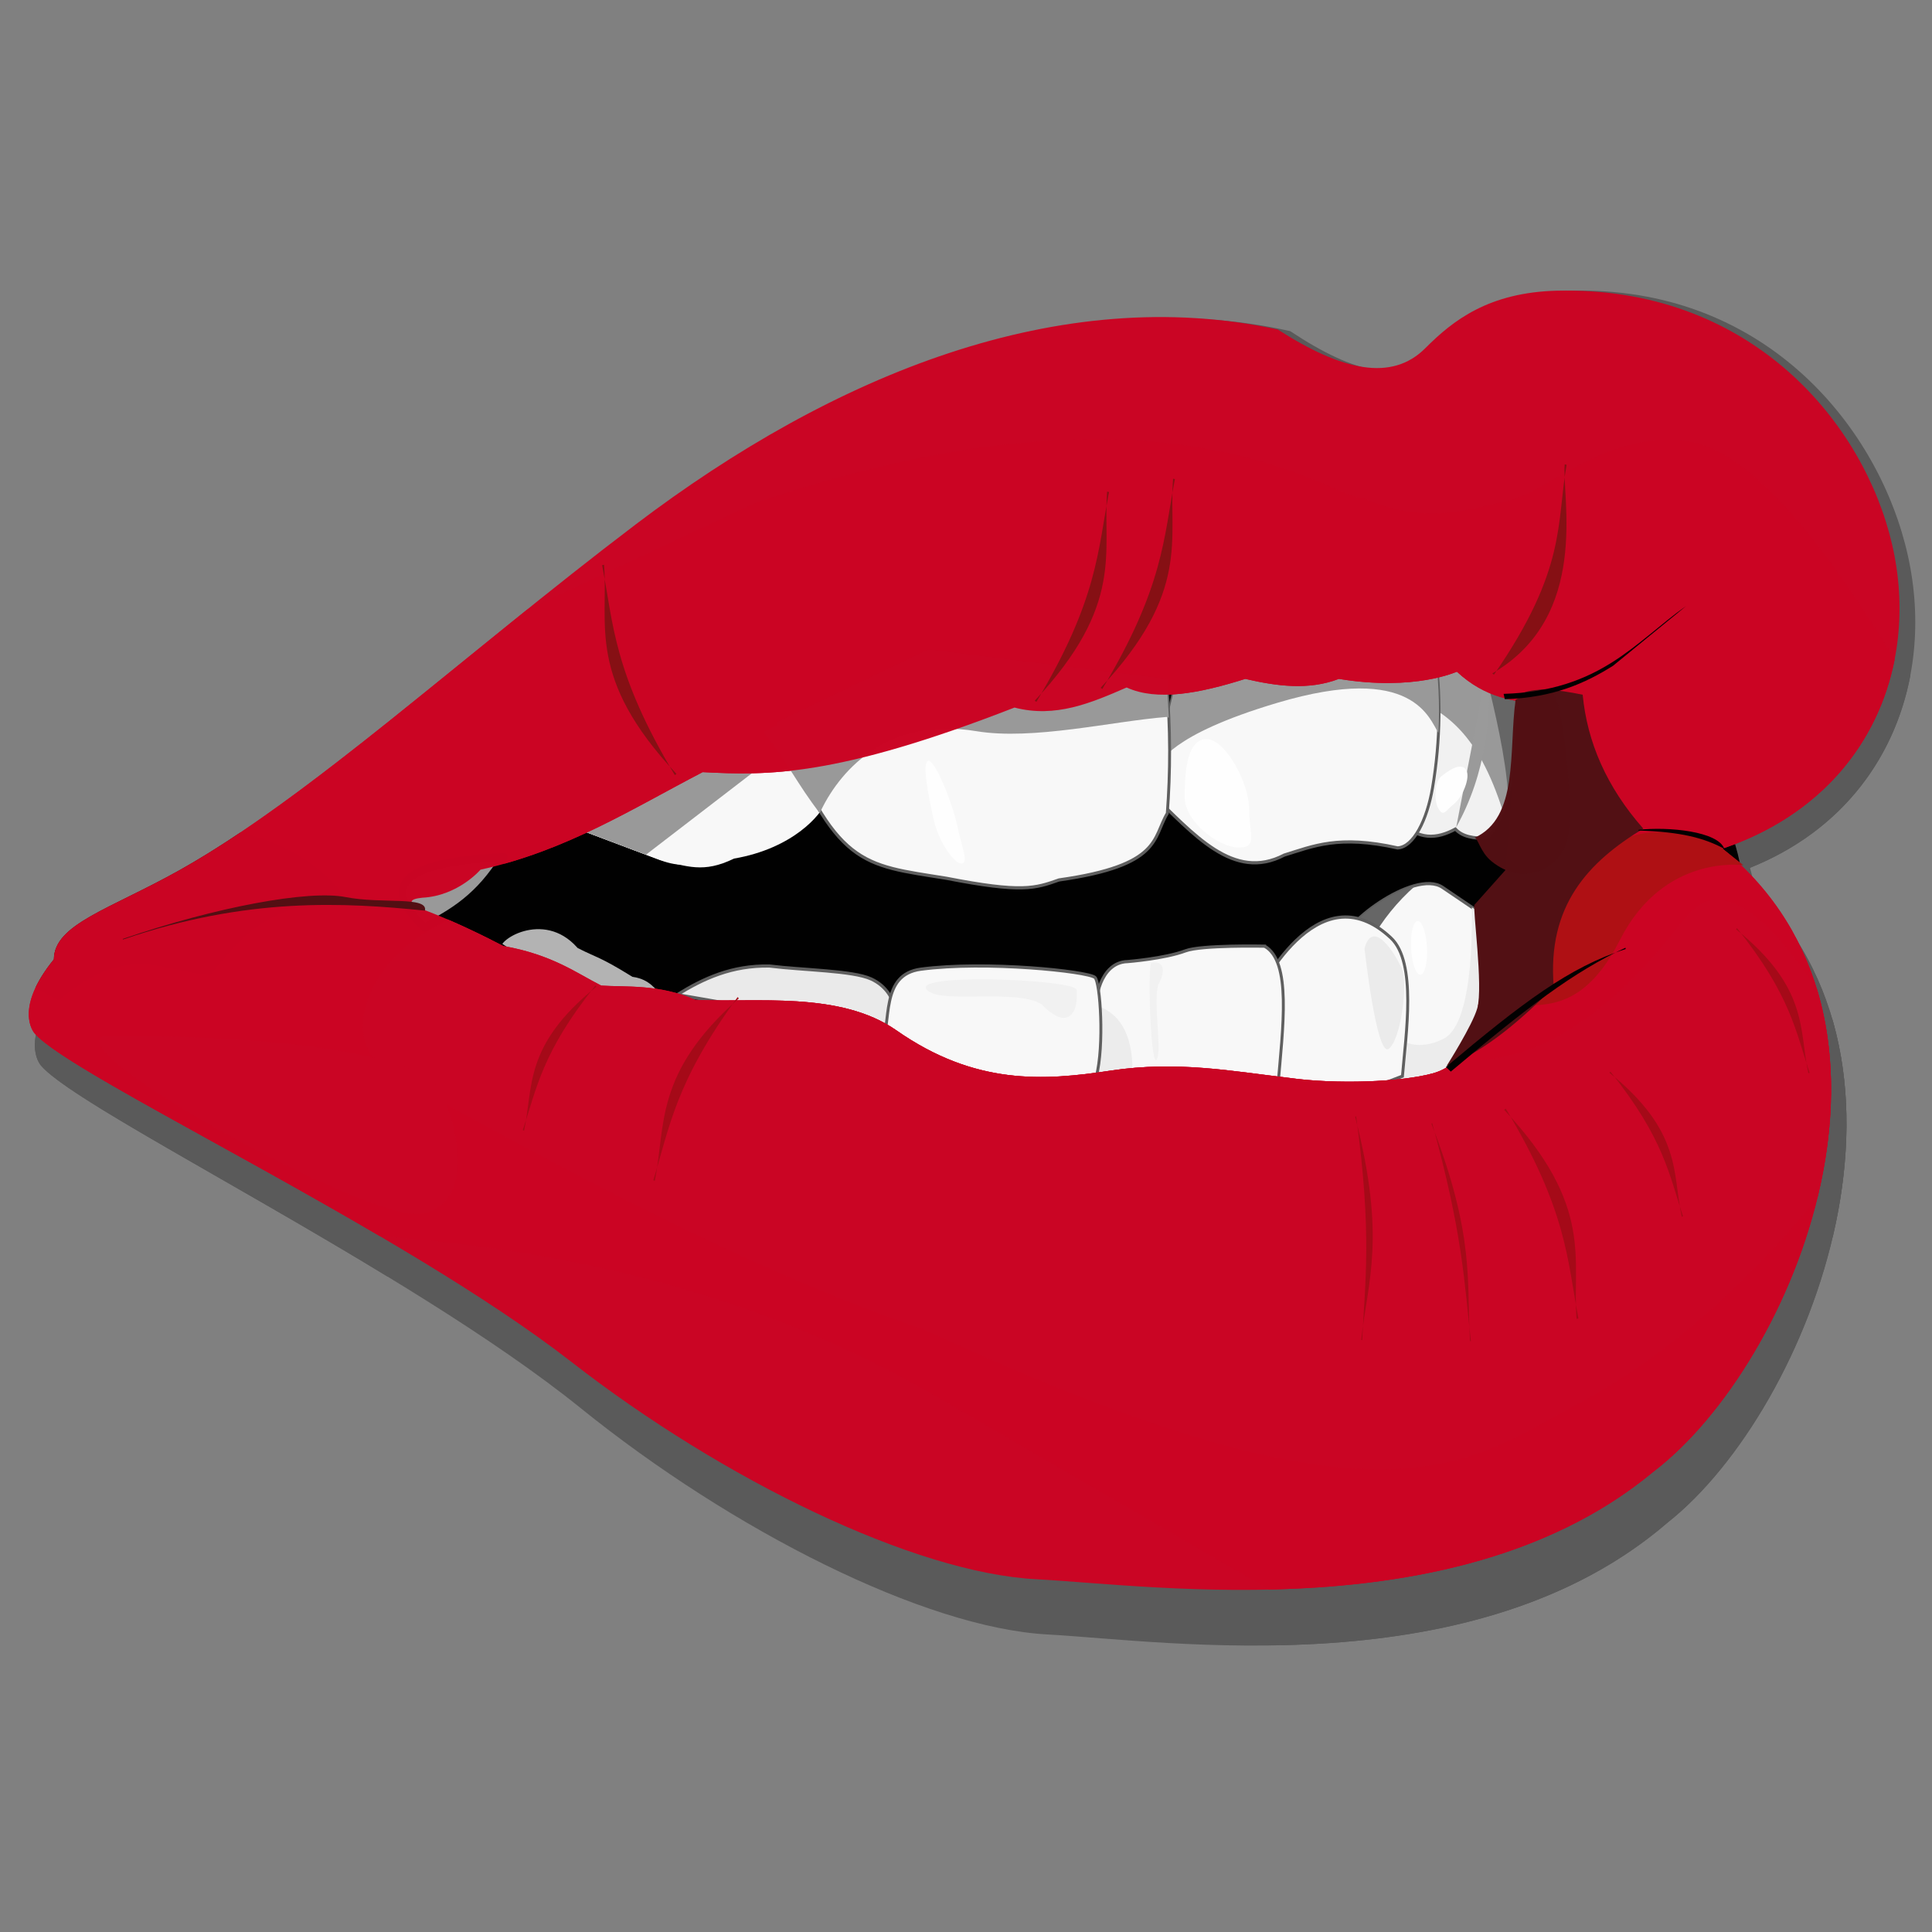 <?xml version="1.0" encoding="UTF-8" standalone="no"?>
<!-- Created with Inkscape (http://www.inkscape.org/) -->

<svg
   xmlns:dc="http://purl.org/dc/elements/1.1/"
   xmlns:cc="http://creativecommons.org/ns#"
   xmlns:rdf="http://www.w3.org/1999/02/22-rdf-syntax-ns#"
   xmlns:svg="http://www.w3.org/2000/svg"
   xmlns="http://www.w3.org/2000/svg"
   xmlns:xlink="http://www.w3.org/1999/xlink"
   xmlns:sodipodi="http://sodipodi.sourceforge.net/DTD/sodipodi-0.dtd"
   xmlns:inkscape="http://www.inkscape.org/namespaces/inkscape"
   version="1.0"
   width="48"
   height="48"
   id="svg2408"
   style="display:inline"
   inkscape:version="0.48.5 r10040"
   sodipodi:docname="kmouth.svg">
  <rect width="100%" height="100%" fill="#808080" stroke="none"/>
  <sodipodi:namedview
     pagecolor="#ffffff"
     bordercolor="#666666"
     borderopacity="1"
     objecttolerance="10"
     gridtolerance="10"
     guidetolerance="10"
     inkscape:pageopacity="0"
     inkscape:pageshadow="2"
     inkscape:window-width="1366"
     inkscape:window-height="744"
     id="namedview68"
     showgrid="false"
     inkscape:zoom="6.2385535"
     inkscape:cx="60.340513"
     inkscape:cy="27.882443"
     inkscape:window-x="0"
     inkscape:window-y="24"
     inkscape:window-maximized="1"
     inkscape:current-layer="svg2408" />
  <defs
     id="defs2410">
    <linearGradient
       x1="45.448"
       y1="92.54"
       x2="45.448"
       y2="7.017"
       id="ButtonShadow"
       gradientUnits="userSpaceOnUse"
       gradientTransform="scale(1.006,0.994)">
      <stop
         id="stop3750"
         style="stop-color:#000000;stop-opacity:1"
         offset="0" />
      <stop
         id="stop3752"
         style="stop-color:#000000;stop-opacity:0.588"
         offset="1" />
    </linearGradient>
    <filter
       color-interpolation-filters="sRGB"
       id="filter3174">
      <feGaussianBlur
         id="feGaussianBlur3176"
         stdDeviation="1.71" />
    </filter>
    <linearGradient
       x1="45.448"
       y1="92.54"
       x2="45.448"
       y2="7.017"
       id="ButtonShadow-0"
       gradientUnits="userSpaceOnUse"
       gradientTransform="matrix(1.006,0,0,0.994,100,0)">
      <stop
         id="stop3750-8"
         style="stop-color:#000000;stop-opacity:1"
         offset="0" />
      <stop
         id="stop3752-5"
         style="stop-color:#000000;stop-opacity:0.588"
         offset="1" />
    </linearGradient>
    <linearGradient
       x1="32.251"
       y1="6.132"
       x2="32.251"
       y2="90.239"
       id="linearGradient3780"
       xlink:href="#ButtonShadow-0"
       gradientUnits="userSpaceOnUse"
       gradientTransform="matrix(1.024,0,0,1.012,-1.143,-98.071)" />
    <linearGradient
       x1="32.251"
       y1="6.132"
       x2="32.251"
       y2="90.239"
       id="linearGradient3772"
       xlink:href="#ButtonShadow-0"
       gradientUnits="userSpaceOnUse"
       gradientTransform="matrix(1.024,0,0,1.012,-1.143,-98.071)" />
    <linearGradient
       x1="32.251"
       y1="6.132"
       x2="32.251"
       y2="90.239"
       id="linearGradient3725"
       xlink:href="#ButtonShadow-0"
       gradientUnits="userSpaceOnUse"
       gradientTransform="matrix(1.024,0,0,1.012,-1.143,-98.071)" />
    <linearGradient
       x1="32.251"
       y1="6.132"
       x2="32.251"
       y2="90.239"
       id="linearGradient3721"
       xlink:href="#ButtonShadow-0"
       gradientUnits="userSpaceOnUse"
       gradientTransform="translate(0,-97)" />
    <linearGradient
       x1="32.251"
       y1="6.132"
       x2="32.251"
       y2="90.239"
       id="linearGradient3760"
       xlink:href="#ButtonShadow-0"
       gradientUnits="userSpaceOnUse"
       gradientTransform="matrix(1.024,0,0,1.012,-1.143,-98.071)" />
    <linearGradient
       id="linearGradient3317">
      <stop
         id="stop3319"
         style="stop-color:#6ab300;stop-opacity:1"
         offset="0" />
      <stop
         id="stop3321"
         style="stop-color:#9dcf00;stop-opacity:1"
         offset="1" />
    </linearGradient>
    <linearGradient
       id="linearGradient3700-7">
      <stop
         id="stop3702-2"
         style="stop-color:#e6e6e6;stop-opacity:1"
         offset="0" />
      <stop
         id="stop3704-9"
         style="stop-color:#f5f5f5;stop-opacity:1"
         offset="1" />
    </linearGradient>
    <linearGradient
       x1="36.357"
       y1="6"
       x2="36.357"
       y2="63.893"
       id="linearGradient3923-0"
       xlink:href="#linearGradient3737-1-9"
       gradientUnits="userSpaceOnUse" />
    <linearGradient
       id="linearGradient3737-1-9">
      <stop
         id="stop3739-9-7"
         style="stop-color:#ffffff;stop-opacity:1"
         offset="0" />
      <stop
         id="stop3741-3-7"
         style="stop-color:#ffffff;stop-opacity:0"
         offset="1" />
    </linearGradient>
    <radialGradient
       cx="48"
       cy="90.172"
       r="42"
       fx="48"
       fy="90.172"
       id="radialGradient2886-8"
       xlink:href="#linearGradient3737-0-2"
       gradientUnits="userSpaceOnUse"
       gradientTransform="matrix(1.157,0,0,0.996,-7.551,0.197)" />
    <linearGradient
       id="linearGradient3737-0-2">
      <stop
         id="stop3739-6-6"
         style="stop-color:#ffffff;stop-opacity:1"
         offset="0" />
      <stop
         id="stop3741-0-7"
         style="stop-color:#ffffff;stop-opacity:0"
         offset="1" />
    </linearGradient>
    <linearGradient
       x1="48"
       y1="90"
       x2="48"
       y2="5.988"
       id="linearGradient3100"
       xlink:href="#linearGradient3700-7"
       gradientUnits="userSpaceOnUse" />
    <linearGradient
       id="linearGradient3737-9-3">
      <stop
         id="stop3739-2-0"
         style="stop-color:#ffffff;stop-opacity:1"
         offset="0" />
      <stop
         id="stop3741-1-9"
         style="stop-color:#ffffff;stop-opacity:0"
         offset="1" />
    </linearGradient>
    <clipPath
       id="clipPath3613-0">
      <rect
         width="84"
         height="84"
         rx="6"
         ry="6"
         x="6"
         y="6"
         id="rect3615-6"
         style="fill:#ffffff;fill-opacity:1;fill-rule:nonzero;stroke:none" />
    </clipPath>
    <filter
       x="-0.192"
       y="-0.192"
       width="1.384"
       height="1.384"
       color-interpolation-filters="sRGB"
       id="filter3794">
      <feGaussianBlur
         id="feGaussianBlur3796"
         stdDeviation="5.28" />
    </filter>
    <linearGradient
       x1="48"
       y1="20.221"
       x2="48"
       y2="138.661"
       id="linearGradient3121"
       xlink:href="#linearGradient3737-9-3"
       gradientUnits="userSpaceOnUse" />
    <linearGradient
       x1="48"
       y1="64"
       x2="48"
       y2="24"
       id="linearGradient4142"
       xlink:href="#linearGradient3317"
       gradientUnits="userSpaceOnUse" />
    <linearGradient
       x1="32"
       y1="88"
       x2="32"
       y2="8"
       id="linearGradient3949"
       xlink:href="#linearGradient3856"
       gradientUnits="userSpaceOnUse" />
    <linearGradient
       id="linearGradient3856">
      <stop
         id="stop3858"
         style="stop-color:#b3b3b3;stop-opacity:1"
         offset="0" />
      <stop
         id="stop3860"
         style="stop-color:#e6e6e6;stop-opacity:1"
         offset="1" />
    </linearGradient>
    <radialGradient
       cx="48"
       cy="47.999"
       r="34.938"
       fx="48"
       fy="47.999"
       id="radialGradient3920"
       xlink:href="#linearGradient3914"
       gradientUnits="userSpaceOnUse"
       gradientTransform="matrix(1.345,-3.8835319e-8,3.3050848e-8,1.145,-16.572,-6.954)" />
    <linearGradient
       id="linearGradient3914">
      <stop
         id="stop3916"
         style="stop-color:#000000;stop-opacity:1"
         offset="0" />
      <stop
         id="stop3918"
         style="stop-color:#000000;stop-opacity:0"
         offset="1" />
    </linearGradient>
    <linearGradient
       x1="48"
       y1="80"
       x2="48"
       y2="16"
       id="linearGradient3879"
       xlink:href="#linearGradient3873"
       gradientUnits="userSpaceOnUse" />
    <linearGradient
       id="linearGradient3873">
      <stop
         id="stop3875"
         style="stop-color:#dfdfdf;stop-opacity:1"
         offset="0" />
      <stop
         id="stop3877"
         style="stop-color:#fefefe;stop-opacity:1"
         offset="1" />
    </linearGradient>
    <linearGradient
       x1="32"
       y1="88"
       x2="32"
       y2="8"
       id="linearGradient3205"
       xlink:href="#linearGradient3856"
       gradientUnits="userSpaceOnUse" />
    <linearGradient
       id="linearGradient3207">
      <stop
         id="stop3209"
         style="stop-color:#b3b3b3;stop-opacity:1"
         offset="0" />
      <stop
         id="stop3211"
         style="stop-color:#e6e6e6;stop-opacity:1"
         offset="1" />
    </linearGradient>
    <radialGradient
       cx="48"
       cy="47.999"
       r="34.938"
       fx="48"
       fy="47.999"
       id="radialGradient3213"
       xlink:href="#linearGradient3914"
       gradientUnits="userSpaceOnUse"
       gradientTransform="matrix(1.345,-3.8835319e-8,3.3050848e-8,1.145,-16.572,-6.954)" />
    <linearGradient
       id="linearGradient3215">
      <stop
         id="stop3217"
         style="stop-color:#000000;stop-opacity:1"
         offset="0" />
      <stop
         id="stop3219"
         style="stop-color:#000000;stop-opacity:0"
         offset="1" />
    </linearGradient>
    <linearGradient
       x1="48"
       y1="80"
       x2="48"
       y2="16"
       id="linearGradient3221"
       xlink:href="#linearGradient3873"
       gradientUnits="userSpaceOnUse" />
    <linearGradient
       id="linearGradient3223">
      <stop
         id="stop3225"
         style="stop-color:#dfdfdf;stop-opacity:1"
         offset="0" />
      <stop
         id="stop3227"
         style="stop-color:#fefefe;stop-opacity:1"
         offset="1" />
    </linearGradient>
    <linearGradient
       x1="32"
       y1="88"
       x2="32"
       y2="8"
       id="linearGradient3229"
       xlink:href="#linearGradient3856"
       gradientUnits="userSpaceOnUse" />
    <linearGradient
       id="linearGradient3231">
      <stop
         id="stop3233"
         style="stop-color:#b3b3b3;stop-opacity:1"
         offset="0" />
      <stop
         id="stop3235"
         style="stop-color:#e6e6e6;stop-opacity:1"
         offset="1" />
    </linearGradient>
    <radialGradient
       cx="48"
       cy="47.999"
       r="34.938"
       fx="48"
       fy="47.999"
       id="radialGradient3237"
       xlink:href="#linearGradient3914"
       gradientUnits="userSpaceOnUse"
       gradientTransform="matrix(1.345,-3.8835319e-8,3.3050848e-8,1.145,-16.572,-6.954)" />
    <linearGradient
       id="linearGradient3239">
      <stop
         id="stop3241"
         style="stop-color:#000000;stop-opacity:1"
         offset="0" />
      <stop
         id="stop3243"
         style="stop-color:#000000;stop-opacity:0"
         offset="1" />
    </linearGradient>
    <linearGradient
       x1="45"
       y1="95"
       x2="45"
       y2="4"
       id="linearGradient3929"
       xlink:href="#ButtonShadow-0-9"
       gradientUnits="userSpaceOnUse" />
    <linearGradient
       x1="45.448"
       y1="92.54"
       x2="45.448"
       y2="7.017"
       id="ButtonShadow-0-9"
       gradientUnits="userSpaceOnUse"
       gradientTransform="matrix(1.006,0,0,0.994,100,0)">
      <stop
         id="stop3750-8-9"
         style="stop-color:#000000;stop-opacity:1"
         offset="0" />
      <stop
         id="stop3752-5-0"
         style="stop-color:#000000;stop-opacity:0.588"
         offset="1" />
    </linearGradient>
    <linearGradient
       x1="38"
       y1="94"
       x2="38"
       y2="5"
       id="linearGradient3927"
       xlink:href="#ButtonShadow-0-9"
       gradientUnits="userSpaceOnUse" />
    <linearGradient
       x1="45.448"
       y1="92.54"
       x2="45.448"
       y2="7.017"
       id="linearGradient3250"
       gradientUnits="userSpaceOnUse"
       gradientTransform="matrix(1.006,0,0,0.994,100,0)">
      <stop
         id="stop3252"
         style="stop-color:#000000;stop-opacity:1"
         offset="0" />
      <stop
         id="stop3254"
         style="stop-color:#000000;stop-opacity:0.588"
         offset="1" />
    </linearGradient>
    <linearGradient
       x1="47"
       y1="93"
       x2="47"
       y2="6"
       id="linearGradient3940"
       xlink:href="#ButtonShadow-0-9"
       gradientUnits="userSpaceOnUse" />
    <linearGradient
       x1="45.448"
       y1="92.54"
       x2="45.448"
       y2="7.017"
       id="linearGradient3257"
       gradientUnits="userSpaceOnUse"
       gradientTransform="matrix(1.006,0,0,0.994,100,0)">
      <stop
         id="stop3259"
         style="stop-color:#000000;stop-opacity:1"
         offset="0" />
      <stop
         id="stop3261"
         style="stop-color:#000000;stop-opacity:0.588"
         offset="1" />
    </linearGradient>
    <linearGradient
       x1="50"
       y1="92"
       x2="50"
       y2="7"
       id="linearGradient3933"
       xlink:href="#ButtonShadow-0-9"
       gradientUnits="userSpaceOnUse" />
    <linearGradient
       x1="45.448"
       y1="92.54"
       x2="45.448"
       y2="7.017"
       id="linearGradient3264"
       gradientUnits="userSpaceOnUse"
       gradientTransform="matrix(1.006,0,0,0.994,100,0)">
      <stop
         id="stop3266"
         style="stop-color:#000000;stop-opacity:1"
         offset="0" />
      <stop
         id="stop3268"
         style="stop-color:#000000;stop-opacity:0.588"
         offset="1" />
    </linearGradient>
    <linearGradient
       x1="49"
       y1="91"
       x2="49"
       y2="7"
       id="linearGradient3920"
       xlink:href="#ButtonShadow-0-9"
       gradientUnits="userSpaceOnUse" />
    <linearGradient
       x1="45.448"
       y1="92.54"
       x2="45.448"
       y2="7.017"
       id="linearGradient3271"
       gradientUnits="userSpaceOnUse"
       gradientTransform="matrix(1.006,0,0,0.994,100,0)">
      <stop
         id="stop3273"
         style="stop-color:#000000;stop-opacity:1"
         offset="0" />
      <stop
         id="stop3275"
         style="stop-color:#000000;stop-opacity:0.588"
         offset="1" />
    </linearGradient>
    <mask
       id="XMLID_23_">
      <g
         id="g31"
         style="filter:url(#Adobe_OpacityMaskFilter)">
        <radialGradient
           cx="88.978"
           cy="-20.899"
           r="673.116"
           fx="88.978"
           fy="-20.899"
           id="XMLID_24_"
           gradientUnits="userSpaceOnUse">
          <stop
             id="stop34"
             style="stop-color:#ffffff;stop-opacity:1"
             offset="0.309" />
          <stop
             id="stop36"
             style="stop-color:#000000;stop-opacity:1"
             offset="1" />
        </radialGradient>
        <ellipse
           sodipodi:ry="349.10599"
           sodipodi:rx="512.93402"
           sodipodi:cy="286.172"
           sodipodi:cx="295.89499"
           cx="295.895"
           cy="286.172"
           rx="512.934"
           ry="349.106"
           id="ellipse38"
           style="fill:url(#XMLID_24_) #000000" />
      </g>
    </mask>
    <radialGradient
       cx="88.978"
       cy="-20.899"
       r="673.116"
       fx="88.978"
       fy="-20.899"
       id="radialGradient3128"
       gradientUnits="userSpaceOnUse">
      <stop
         id="stop3130"
         style="stop-color:#ffffff;stop-opacity:1"
         offset="0.309" />
      <stop
         id="stop3132"
         style="stop-color:#000000;stop-opacity:1"
         offset="1" />
    </radialGradient>
    <linearGradient
       x1="13.188"
       y1="48"
       x2="82.812"
       y2="48"
       id="linearGradient3991"
       xlink:href="#linearGradient3985"
       gradientUnits="userSpaceOnUse"
       gradientTransform="matrix(0,1,-1,0,96,0)" />
    <linearGradient
       id="linearGradient3985">
      <stop
         id="stop3987"
         style="stop-color:#000000;stop-opacity:1"
         offset="0" />
      <stop
         id="stop3989"
         style="stop-color:#000000;stop-opacity:0"
         offset="1" />
    </linearGradient>
    <linearGradient
       x1="32.251"
       y1="6.132"
       x2="32.251"
       y2="90.239"
       id="linearGradient3059"
       xlink:href="#ButtonShadow-0-6"
       gradientUnits="userSpaceOnUse"
       gradientTransform="matrix(1.024,0,0,1.012,-1.143,-98.071)" />
    <linearGradient
       x1="45.448"
       y1="92.54"
       x2="45.448"
       y2="7.017"
       id="ButtonShadow-0-6"
       gradientUnits="userSpaceOnUse"
       gradientTransform="matrix(1.006,0,0,0.994,100,0)">
      <stop
         id="stop3750-8-5"
         style="stop-color:#000000;stop-opacity:1"
         offset="0" />
      <stop
         id="stop3752-5-7"
         style="stop-color:#000000;stop-opacity:0.588"
         offset="1" />
    </linearGradient>
    <linearGradient
       x1="32.251"
       y1="6.132"
       x2="32.251"
       y2="90.239"
       id="linearGradient3780-8"
       xlink:href="#ButtonShadow-0-6"
       gradientUnits="userSpaceOnUse"
       gradientTransform="matrix(1.024,0,0,1.012,-1.143,-98.071)" />
    <linearGradient
       x1="45.448"
       y1="92.54"
       x2="45.448"
       y2="7.017"
       id="linearGradient3143"
       gradientUnits="userSpaceOnUse"
       gradientTransform="matrix(1.006,0,0,0.994,100,0)">
      <stop
         id="stop3145"
         style="stop-color:#000000;stop-opacity:1"
         offset="0" />
      <stop
         id="stop3147"
         style="stop-color:#000000;stop-opacity:0.588"
         offset="1" />
    </linearGradient>
    <linearGradient
       x1="32.251"
       y1="6.132"
       x2="32.251"
       y2="90.239"
       id="linearGradient3772-7"
       xlink:href="#ButtonShadow-0-6"
       gradientUnits="userSpaceOnUse"
       gradientTransform="matrix(1.024,0,0,1.012,-1.143,-98.071)" />
    <linearGradient
       x1="45.448"
       y1="92.54"
       x2="45.448"
       y2="7.017"
       id="linearGradient3150"
       gradientUnits="userSpaceOnUse"
       gradientTransform="matrix(1.006,0,0,0.994,100,0)">
      <stop
         id="stop3152"
         style="stop-color:#000000;stop-opacity:1"
         offset="0" />
      <stop
         id="stop3154"
         style="stop-color:#000000;stop-opacity:0.588"
         offset="1" />
    </linearGradient>
    <linearGradient
       x1="32.251"
       y1="6.132"
       x2="32.251"
       y2="90.239"
       id="linearGradient3725-5"
       xlink:href="#ButtonShadow-0-6"
       gradientUnits="userSpaceOnUse"
       gradientTransform="matrix(1.024,0,0,1.012,-1.143,-98.071)" />
    <linearGradient
       x1="45.448"
       y1="92.54"
       x2="45.448"
       y2="7.017"
       id="linearGradient3157"
       gradientUnits="userSpaceOnUse"
       gradientTransform="matrix(1.006,0,0,0.994,100,0)">
      <stop
         id="stop3159"
         style="stop-color:#000000;stop-opacity:1"
         offset="0" />
      <stop
         id="stop3161"
         style="stop-color:#000000;stop-opacity:0.588"
         offset="1" />
    </linearGradient>
    <linearGradient
       x1="48"
       y1="90"
       x2="48"
       y2="5.988"
       id="linearGradient3885"
       xlink:href="#ButtonColor"
       gradientUnits="userSpaceOnUse" />
    <linearGradient
       x1="58.65"
       y1="122"
       x2="58.65"
       y2="5.425"
       id="ButtonColor"
       gradientUnits="userSpaceOnUse"
       gradientTransform="matrix(1.017,0,0,1.017,-1.103,-1.103)">
      <stop
         id="stop3189"
         style="stop-color:#141414;stop-opacity:1"
         offset="0" />
      <stop
         id="stop3191"
         style="stop-color:#464646;stop-opacity:1"
         offset="1" />
    </linearGradient>
    <linearGradient
       x1="32.251"
       y1="6.132"
       x2="32.251"
       y2="90.239"
       id="linearGradient3719"
       xlink:href="#ButtonShadow-0-1"
       gradientUnits="userSpaceOnUse"
       gradientTransform="matrix(1.024,0,0,-1.012,-1.143,98.071)" />
    <linearGradient
       x1="45.448"
       y1="92.54"
       x2="45.448"
       y2="7.017"
       id="ButtonShadow-0-1"
       gradientUnits="userSpaceOnUse"
       gradientTransform="matrix(1.006,0,0,0.994,100,0)">
      <stop
         id="stop3750-8-1"
         style="stop-color:#000000;stop-opacity:1"
         offset="0" />
      <stop
         id="stop3752-5-75"
         style="stop-color:#000000;stop-opacity:0.588"
         offset="1" />
    </linearGradient>
    <linearGradient
       x1="32.251"
       y1="6.132"
       x2="32.251"
       y2="90.239"
       id="linearGradient3711"
       xlink:href="#ButtonShadow-0-1"
       gradientUnits="userSpaceOnUse"
       gradientTransform="matrix(1.024,0,0,-1.012,-1.143,98.071)" />
    <linearGradient
       x1="45.448"
       y1="92.54"
       x2="45.448"
       y2="7.017"
       id="linearGradient3071"
       gradientUnits="userSpaceOnUse"
       gradientTransform="matrix(1.006,0,0,0.994,100,0)">
      <stop
         id="stop3073"
         style="stop-color:#000000;stop-opacity:1"
         offset="0" />
      <stop
         id="stop3075"
         style="stop-color:#000000;stop-opacity:0.588"
         offset="1" />
    </linearGradient>
    <linearGradient
       x1="32.251"
       y1="6.132"
       x2="32.251"
       y2="90.239"
       id="linearGradient3702"
       xlink:href="#ButtonShadow-0-1"
       gradientUnits="userSpaceOnUse"
       gradientTransform="matrix(1.024,0,0,-1.012,-1.143,98.071)" />
    <linearGradient
       x1="45.448"
       y1="92.54"
       x2="45.448"
       y2="7.017"
       id="linearGradient3078"
       gradientUnits="userSpaceOnUse"
       gradientTransform="matrix(1.006,0,0,0.994,100,0)">
      <stop
         id="stop3080"
         style="stop-color:#000000;stop-opacity:1"
         offset="0" />
      <stop
         id="stop3082"
         style="stop-color:#000000;stop-opacity:0.588"
         offset="1" />
    </linearGradient>
    <linearGradient
       x1="32.251"
       y1="6.132"
       x2="32.251"
       y2="90.239"
       id="linearGradient3725-1"
       xlink:href="#ButtonShadow-0-1"
       gradientUnits="userSpaceOnUse"
       gradientTransform="matrix(1.024,0,0,-1.012,-1.143,98.071)" />
    <linearGradient
       x1="45.448"
       y1="92.54"
       x2="45.448"
       y2="7.017"
       id="linearGradient3085"
       gradientUnits="userSpaceOnUse"
       gradientTransform="matrix(1.006,0,0,0.994,100,0)">
      <stop
         id="stop3087"
         style="stop-color:#000000;stop-opacity:1"
         offset="0" />
      <stop
         id="stop3089"
         style="stop-color:#000000;stop-opacity:0.588"
         offset="1" />
    </linearGradient>
    <linearGradient
       x1="32.251"
       y1="6.132"
       x2="32.251"
       y2="90.239"
       id="linearGradient3721-2"
       xlink:href="#ButtonShadow-0-1"
       gradientUnits="userSpaceOnUse"
       gradientTransform="matrix(1,0,0,-1,0,97)" />
    <linearGradient
       x1="45.448"
       y1="92.54"
       x2="45.448"
       y2="7.017"
       id="linearGradient3092"
       gradientUnits="userSpaceOnUse"
       gradientTransform="matrix(1.006,0,0,0.994,100,0)">
      <stop
         id="stop3094"
         style="stop-color:#000000;stop-opacity:1"
         offset="0" />
      <stop
         id="stop3096"
         style="stop-color:#000000;stop-opacity:0.588"
         offset="1" />
    </linearGradient>
  </defs>
  <g
     id="layer2"
     style="display:none"
     transform="translate(0,-48)">
    <rect
       width="86"
       height="85"
       rx="6"
       ry="6"
       x="5"
       y="7"
       id="rect3745"
       style="opacity:0.9;fill:url(#ButtonShadow);fill-opacity:1;fill-rule:nonzero;stroke:none;filter:url(#filter3174)" />
  </g>
  <g
     id="layer3"
     style="display:none"
     transform="translate(0,-48)">
    <rect
       width="66"
       height="66"
       rx="12"
       ry="12"
       x="15"
       y="15"
       clip-path="url(#clipPath3613-0)"
       id="rect3171"
       style="opacity:0.5;fill:url(#linearGradient3121);fill-opacity:1;fill-rule:nonzero;stroke:#ffffff;stroke-width:0.5;stroke-linecap:round;stroke-linejoin:miter;stroke-miterlimit:4;stroke-opacity:1;stroke-dasharray:none;stroke-dashoffset:0;display:inline;filter:url(#filter3794)" />
  </g>
  <g
     transform="matrix(0.194,0,0,0.219,-5.461,-6.041)"
     id="g4107"
     style="opacity:0.3;fill:#000000">
    <g
       transform="matrix(0.848,0,0,0.848,5.116,20.417)"
       id="g4109"
       style="fill:#000000">
      <path
         d="m 293.08,134.99 c 0,32.82 -47.43,59.45 -105.88,59.45 -58.45,0 -105.88,-26.63 -105.88,-59.45 -0.004,-32.82 47.43,-59.451 105.88,-59.451 58.45,0 105.88,26.631 105.88,59.451 z"
         id="path4111"
         inkscape:connector-curvature="0"
         style="fill:#000000" />
      <g
         transform="matrix(0.298,0,0,0.298,21.297,35.348)"
         id="g4113"
         style="fill:#000000;fill-rule:evenodd">
        <path
           style="fill:#000000;stroke:#5f5f5f;stroke-width:1.453;stroke-miterlimit:4;stroke-opacity:1;stroke-dasharray:none"
           d="m 707.21,345.73 c -3.51,-7.31 35.82,-35.16 50.34,-26.12 l 25.17,15.67 -1.42,60.32 -35.15,25.65 L 707.21,407 v -61.27 z"
           id="path4115"
           inkscape:connector-curvature="0" />
        <path
           style="fill:#000000;fill-opacity:0.992"
           d="m 772.44,329.03 c -0.25,-0.36 2.44,53.71 -14.44,61.47 -18.26,8.4 -28.56,-4.38 -28.56,-4.38 l -8.72,21.5 c 1.07,2.11 2.2,3.93 3.34,5.54 l 22.1,8.09 35.15,-25.66 1.41,-60.31 -9.84,-6.12 -0.44,-0.13 z"
           id="path4117"
           inkscape:connector-curvature="0" />
        <path
           d="m 743.88,318.66 c -10.4,2.43 -22.62,9.81 -30.07,16.5 l 7.66,8.68 c 5.44,-8.79 12.61,-17.26 22.41,-25.18 z"
           id="path4119"
           inkscape:connector-curvature="0"
           style="fill:#000000" />
      </g>
      <path
         style="fill:#000000;fill-rule:evenodd;stroke:#5f5f5f;stroke-width:0.433;stroke-miterlimit:4;stroke-opacity:1;stroke-dasharray:none"
         d="m 218.44,146.32 c 0.57,-0.9 9.54,-18.38 20.77,-8.67 3.95,3.41 2.26,13.44 1.74,19.28 l -23.36,8.21 0.85,-18.82 z"
         id="path4121"
         inkscape:connector-curvature="0" />
      <path
         style="fill:#000000;fill-rule:evenodd;stroke:#5f5f5f;stroke-width:0.433;stroke-miterlimit:4;stroke-opacity:1;stroke-dasharray:none"
         d="m 220.03,138.79 c 4.1,2.12 2.79,11.23 2,19.67 l -27.43,-0.15 0.15,-11.26 c -0.59,-0.26 0.18,-6.01 4.46,-6.11 0,0 5.61,-0.4 8.81,-1.5 2.43,-0.84 12.01,-0.65 12.01,-0.65 z"
         id="path4123"
         inkscape:connector-curvature="0" />
      <path
         style="fill:#000000;fill-opacity:0.992;fill-rule:evenodd;stroke:#5f5f5f;stroke-width:0.433;stroke-miterlimit:4;stroke-opacity:1;stroke-dasharray:none"
         d="m 130.86,145.56 c 3.99,-2.27 8.3,-4.1 14.01,-4 5.14,0.59 12.6,0.62 15.42,1.8 4.84,2.04 3.91,7.45 3.95,7.51 l -33.38,-5.31 z"
         id="path4125"
         inkscape:connector-curvature="0" />
      <path
         style="fill:#000000;fill-opacity:0.992;fill-rule:evenodd"
         d="m 194.76,147.18 -0.15,11.13 4.89,0.03 c 0.34,-0.85 0.52,-1.91 0.44,-3.25 -0.3,-5.21 -2.86,-7.19 -5.18,-7.91 z"
         id="path4127"
         inkscape:connector-curvature="0" />
      <path
         style="fill:#000000;fill-rule:evenodd;stroke:#5f5f5f;stroke-width:0.433;stroke-miterlimit:4;stroke-opacity:1;stroke-dasharray:none"
         d="m 161.79,153.41 c 1.65,-4.11 -0.17,-10.65 6.06,-11.41 9.85,-1.2 25.29,0.29 26.42,1.15 0.81,0.63 1.45,9.51 0.2,13.87 -11.99,1.67 -22.05,-1.7 -32.68,-3.61 z"
         id="path4129"
         inkscape:connector-curvature="0" />
      <g
         transform="matrix(0.298,0,0,0.298,21.297,35.348)"
         id="g4131"
         style="fill:#000000;fill-rule:evenodd">
        <path
           sodipodi:nodetypes="cccccc"
           d="m 303.75,287.69 55.24,19.14 c 13.611,2.825 21.94,6.318 37.571,-0.707 30.336,-4.794 44.461,-20.781 46.431,-25.941 -9.151,-13.115 15.062,-17.655 13.488,-32.734 C 392.69,230.748 342.6,262 303.75,287.69 z"
           id="path4133"
           inkscape:connector-curvature="0"
           style="fill:#000000;fill-opacity:1;stroke:none" />
        <path
           sodipodi:nodetypes="ccccccccc"
           style="fill:#000000;stroke:none"
           d="m 403.72,251.25 c -40.34,0.23 -70.83,17.17 -99.97,36.44 L 359,306.84 c 20.13,6.98 29.59,-4.41 35.25,-11.78 1.68,2.5 3.5,4.39 5.41,5.72 3.73,-7.14 8.63,-14.84 14.96,-18.69 7.73,-4.69 20.02,-10.12 29.04,-13.9 2.12,-5.87 10.923,-12.512 10.903,-12.452 C 438.613,251.568 417.16,251.17 403.72,251.25 z"
           id="path4135"
           inkscape:connector-curvature="0" />
        <path
           d="m 403.72,251.25 c -40.34,0.23 -70.83,17.17 -99.97,36.44 l 47.97,16.62 61.03,-43.12 -0.63,-9.72 c -2.84,-0.15 -5.65,-0.24 -8.4,-0.22 z"
           id="path4137"
           inkscape:connector-curvature="0"
           style="fill:#000000" />
      </g>
      <g
         transform="matrix(0.298,0,0,0.298,21.297,35.348)"
         id="g4139"
         style="fill:#000000;fill-rule:evenodd">
        <path
           d="m 735.1,288.02 c 10.02,9.84 19.57,8.93 28.97,4.28 3.56,3.6 9.43,4.45 16.15,4.27 11.49,-11.61 15.81,-34.14 14.01,-66.01 l -25.18,-19.24 -25.41,2.85 -8.54,73.85 z"
           id="path4141"
           inkscape:connector-curvature="0"
           style="fill:#000000;stroke:#5f5f5f;stroke-width:1.453;stroke-miterlimit:4;stroke-opacity:1;stroke-dasharray:none" />
        <path
           d="m 769.06,211.31 -25.4,2.85 -1.88,16.25 c 16.94,7.35 33.66,16.29 46.53,53.68 5.38,-12.66 7.2,-30.7 5.91,-53.53 l -25.16,-19.25 z"
           id="path4143"
           inkscape:connector-curvature="0"
           style="fill:#000000" />
        <path
           d="m 779.41,219.22 c 5.14,19.42 10.14,38.8 11.56,57.16 3.3,-11.91 4.3,-27.28 3.25,-45.82 l -14.81,-11.34 z"
           id="path4145"
           inkscape:connector-curvature="0"
           style="fill:#000000" />
      </g>
      <path
         d="m 249.11,122.2 c 4.6,-7.62 5.34,-15.44 4.91,-23.322"
         id="path4147"
         inkscape:connector-curvature="0"
         style="fill:#000000;fill-opacity:1;stroke:none" />
      <g
         transform="matrix(0.298,0,0,0.298,21.297,35.348)"
         id="g4149"
         style="fill:#000000;fill-rule:evenodd">
        <path
           style="fill:#000000;stroke:#5f5f5f;stroke-width:1.453;stroke-miterlimit:4;stroke-opacity:1;stroke-dasharray:none"
           d="m 624.81,211.45 -16.45,63.47 c 22.48,19.8 42.54,42.03 68.51,29.56 14.73,-4.14 27.52,-9.57 57.76,-3.36 8.07,-0.37 14.98,-12.96 17.8,-28.21 4.09,-22.09 4.31,-45.19 1.01,-64.15 l -128.63,2.69 z"
           id="path4151"
           inkscape:connector-curvature="0" />
        <path
           d="m 753.44,208.75 -128.63,2.69 -13.22,51 c 3.27,-1.06 5.5,-13.88 61.9,-29.28 69.57,-19 77.31,7.86 81.95,14.09 0.71,-13.59 0.02,-26.84 -2,-38.5 z"
           id="path4153"
           inkscape:connector-curvature="0"
           style="fill:#000000" />
      </g>
      <path
         d="m 265.81,47.328 c -0.45,10e-4 -0.9,-0.001 -1.36,0.01 -10.39,0.232 -15.83,4.15 -20.01,8.009 -5.11,4.711 -12.61,3.194 -22.43,-2.598 -32.97,-6.559 -67.32,6.186 -97.49,27.224 -26.368,18.386 -49.484,38.067 -69.264,48.247 -10.556,5.43 -18.994,7.52 -19.019,12.41 -6.028,6.82 -3.164,10.07 -2.924,10.33 5.663,6.07 55.461,27.21 81.527,45.86 22.91,16.39 51.94,29.39 70.5,30.29 18.27,0.89 64.77,7.15 93.71,-15 21.62,-15.16 42.58,-62.93 10.47,-86.92 21.98,-6.84 30.09,-25.253 25.77,-42.414 C 311.05,65.884 294.23,47.281 265.81,47.328 z M 249.22,100.5 c 4.27,3.65 8.78,4.26 13.31,4.5 2.71,6.15 4.77,11.45 4.71,16.72 -0.06,6.43 -4.73,6.78 -7.16,7.19 9.25,3.15 -1.02,-2.72 -7.2,8.17 0.61,9.93 -0.72,17.78 -7.29,19.45 -4.8,1.22 -14.69,1.57 -21.89,0.63 -8.57,-0.92 -16.95,-2.41 -27.02,-1.01 -10.19,1.42 -20.56,2.08 -32.54,-5.61 -8.63,-5.54 -21.38,-3.83 -30.58,-4.26 -5.34,-2.22 -10.69,-1.77 -14.24,-1.99 -3.72,-1.73 -7.43,-4.32 -14.85,-5.52 -4.3,-2.02 -8.716,-3.98 -13.757,-5.63 -0.19,-0.44 -0.661,-0.92 1.462,-1.11 5.446,-0.26 8.855,-3.94 8.815,-3.91 12.97,-2.61 23.02,-8.49 33.73,-13.61 9.9,0.47 20.21,0.7 47.34,-9.01 6.19,1.49 11.61,-0.63 17.02,-2.8 4.6,1.94 11.02,0.83 18.01,-1.2 4.84,1.03 9.64,1.61 14.21,0 11.6,1.75 17.92,-1.04 17.92,-1 z"
         id="path4155"
         inkscape:connector-curvature="0"
         style="fill:#000000;fill-rule:evenodd" />
      <path
         d="m 103.43,138.92 c -0.93,-1.55 7.13,-6.35 12.81,-0.57 2.55,1.2 3.3,1.17 8.1,3.91 2.82,0.4 3.79,1.98 5.25,3.25 l -9.66,3.3 -16.5,-9.89 z"
         id="path4157"
         inkscape:connector-curvature="0"
         style="fill:#000000;fill-rule:evenodd;stroke:#000000;stroke-width:1.641" />
      <path
         d="m 64.486,122.97 c -3.152,1.95 -6.231,3.71 -9.23,5.25 -10.555,5.43 -18.994,7.51 -19.019,12.41 -1.301,1.47 -2.187,2.78 -2.775,3.92 l 3.511,1.76 c 10.477,-8.26 15.934,-3.97 22.93,-3.53 4.423,-4.65 7.671,-9.82 20.807,-10.47 -4.03,-4.99 -9.577,-7.92 -16.224,-9.34 z"
         id="path4159"
         inkscape:connector-curvature="0"
         style="fill:#000000;fill-rule:evenodd" />
      <g
         transform="matrix(0.298,0,0,0.298,21.297,35.348)"
         id="g4161"
         style="fill:#000000;fill-rule:evenodd">
        <path
           sodipodi:nodetypes="ccccccc"
           style="fill:#000000;stroke:#5f5f5f;stroke-width:1.453;stroke-miterlimit:4;stroke-opacity:1;stroke-dasharray:none"
           d="m 419.25,242.67 c 29.4,67.519 42.314,66.263 85.49,72.66 38.58,6.92 45.261,4.727 57.401,0.787 C 614.342,309.337 609.77,296.53 617.31,284.94 c 1.54,-18.88 1.77,-39.55 -0.48,-62.22 L 495.72,208.94 z"
           id="path4163"
           inkscape:connector-curvature="0" />
        <path
           sodipodi:nodetypes="cccccccc"
           d="m 495.72,208.94 -84.14,37.865 c 10.79,11.93 17.622,25.038 28.692,37.988 9.11,-18.27 33.038,-45.443 79.788,-38.323 28.82,4.39 69.27,-4.66 96.91,-6.66 l 1.12,0.31 c -0.27,-5.67 -0.66,-11.46 -1.25,-17.4 z"
           id="path4165"
           inkscape:connector-curvature="0"
           style="fill:#000000" />
      </g>
      <path
         d="m 92.536,136.18 c 4.158,-2 8.244,-4.14 12.014,-9.81 -6.931,0.36 -22.073,1.31 -12.014,9.81 z"
         id="path4167"
         inkscape:connector-curvature="0"
         style="fill:#000000;fill-rule:evenodd;stroke:#000000;stroke-width:1.094px;stroke-linecap:round;stroke-linejoin:round" />
      <path
         style="fill:#000000;fill-opacity:0.992;fill-rule:evenodd"
         d="m 193,68.079 c -13.13,0.139 -29.77,2.432 -50.55,8.969 l -34.39,14.8 C 88.423,106.35 70.805,120.22 55.256,128.22 c -10.555,5.43 -18.994,7.51 -19.019,12.41 -6.028,6.82 -3.164,10.07 -2.924,10.33 3.902,4.18 28.761,15.52 52.371,28.27 31.346,2.18 59.386,8.99 84.396,22.33 l 50.61,26.99 c 19.48,-0.39 41.79,-3.76 58.36,-16.44 21.62,-15.16 42.58,-62.93 10.47,-86.92 15.13,-4.71 23.69,-14.89 26.15,-26.376 -12.76,-19.383 -22.34,-28.196 -29.88,-30.176 -12.96,-2.69 -22.59,6.787 -28.83,8.01 -6.49,1.273 -12.45,3.435 -22.01,-0.401 -2.89,0.28 -15.07,-8.452 -41.95,-8.168 z m 56.22,32.421 c 4.27,3.65 8.78,4.26 13.31,4.5 2.71,6.14 4.77,11.45 4.72,16.72 -0.07,6.43 -4.74,6.78 -7.17,7.19 0.05,6.77 -0.71,2.96 -7.2,8.17 0.61,9.93 -0.72,17.78 -7.29,19.45 -4.8,1.22 -14.69,1.57 -21.89,0.63 -8.57,-0.92 -16.95,-2.41 -27.02,-1.01 -10.19,1.42 -20.56,2.08 -32.54,-5.61 -8.63,-5.54 -21.38,-3.83 -30.58,-4.26 -5.34,-2.22 -10.69,-1.77 -14.24,-1.99 -3.72,-1.73 -7.43,-4.32 -14.85,-5.52 -4.3,-2.02 -8.716,-3.98 -13.757,-5.63 -0.19,-0.44 -0.661,-0.92 1.462,-1.11 5.446,-0.26 8.855,-3.94 8.815,-3.91 12.97,-2.61 23.02,-8.49 33.73,-13.61 9.9,0.47 20.21,0.7 47.34,-9.01 6.19,1.49 11.61,-0.63 17.02,-2.8 4.6,1.94 11.02,0.83 18.01,-1.2 4.84,1.03 9.64,1.61 14.21,0 11.6,1.75 17.92,-1.04 17.92,-1 z"
         id="path4169"
         inkscape:connector-curvature="0" />
      <path
         d="m 288.55,132.29 c -3.46,-0.02 -5.35,3.81 -10.37,8.82 -12.55,12.51 -22.75,14.17 -28.82,13.3 -1,1 -2.24,1.73 -3.77,2.12 -4.8,1.22 -14.69,1.57 -21.89,0.63 -8.57,-0.92 -16.95,-2.41 -27.02,-1.01 -10.19,1.42 -20.56,2.08 -32.54,-5.61 -8.63,-5.54 -21.38,-3.83 -30.58,-4.26 -5.34,-2.22 -10.69,-1.77 -14.24,-1.99 -3.72,-1.73 -7.43,-4.32 -14.85,-5.52 -2.62,-1.23 -5.286,-2.44 -8.113,-3.57 -12.295,4.44 -17.732,16.97 -8.755,21.53 26.958,13.69 53.918,27.16 80.878,35.62 70.1,29.89 82.42,18.46 98.9,10.41 13.15,-6.42 25.28,-16.23 36.57,-28.84 2.57,-9.7 2.97,-19.86 -0.06,-29.11 -5.12,-6.91 -10.23,-12.49 -15.34,-12.52 z"
         id="path4171"
         inkscape:connector-curvature="0"
         style="fill:#000000;fill-rule:evenodd" />
      <path
         d="m 252.36,147.11 c 6.6,-1.21 14.54,3.61 21.62,-9.21 6.68,-12.09 18.75,-10.38 18.72,-10.41 l -3.41,-2.5 c -18.26,-8.26 -27.84,9.13 -36.93,22.12 z"
         id="path4173"
         inkscape:connector-curvature="0"
         style="fill:#000000;fill-rule:evenodd" />
      <path
         d="m 256.56,128.2 -4.67,4.81 c -0.33,0.23 1.35,11.45 0.42,14.44 -0.73,2.38 -4.67,8.07 -4.67,8.07 6.08,-2.15 11.71,-6.8 16.28,-11.04 -1.04,-11.37 5.27,-17.46 13.59,-22.09 -5.6,-5.84 -8.51,-12.09 -9.2,-18.68 -3.97,-0.76 -7.53,-1.11 -9.63,0 l -2.12,24.49 z"
         id="path4175"
         inkscape:connector-curvature="0"
         style="fill:#000000;fill-rule:evenodd" />
      <path
         style="fill:#000000;fill-opacity:0.992;fill-rule:evenodd"
         d="m 251.89,123.67 c 0.51,0 0.86,1.98 2.55,3.25 5.07,3.83 10.61,0.85 11.6,-3.11 1,-3.96 -0.7,-20.38 -2.69,-20.81 -1.98,-0.42 -5.23,1.42 -5.23,1.42 -1.06,7.27 0.52,16.43 -6.23,19.25 z"
         id="path4177"
         inkscape:connector-curvature="0" />
      <path
         d="m 43.718,151.33 c 0,0 47.645,-0.8 51.648,8.41 4.004,9.2 2.378,15.74 -3.603,16.41 -7.997,0.9 -54.536,-22.5 -48.045,-24.82 z"
         id="path4179"
         inkscape:connector-curvature="0"
         style="fill:#000000;fill-rule:evenodd" />
      <path
         d="m 169.03,145.09 c -4.15,-2.63 21.69,-1.74 22.46,-0.25 0,0 0.48,3.62 -1.78,3.94 -1.48,0.21 -3.57,-1.91 -3.57,-1.91 -3.96,-2.12 -14.47,-0.11 -17.11,-1.78 z"
         id="path4181"
         inkscape:connector-curvature="0"
         style="fill:#000000;fill-rule:evenodd" />
      <path
         d="m 203.75,154.4 c -0.97,2.59 -1.54,-12.73 -0.93,-13.27 0,0 1.52,-0.46 1.74,0.86 0.15,0.86 -0.68,2.2 -0.68,2.2 -0.76,2.45 0.49,8.57 -0.13,10.21 z"
         id="path4183"
         inkscape:connector-curvature="0"
         style="fill:#000000;fill-rule:evenodd" />
      <path
         style="fill:#000000;fill-rule:evenodd"
         d="m 235.19,139.1 c 0,0 1.84,15.28 3.68,14.01 1.84,-1.27 2.97,-9.06 1.98,-11.18 -0.99,-2.13 -4.39,-7.08 -5.66,-2.83 z"
         id="path4185"
         inkscape:connector-curvature="0" />
      <path
         d="m 244.68,139.03 c 0.1,2.07 -0.35,3.75 -1.02,3.75 -0.67,0 -1.3,-1.68 -1.4,-3.75 -0.11,-2.07 0.34,-3.75 1.01,-3.75 0.67,0 1.3,1.68 1.41,3.75 z"
         id="path4187"
         inkscape:connector-curvature="0"
         style="fill:#000000" />
      <path
         style="fill:#000000;fill-opacity:0.992;fill-rule:evenodd"
         d="m 80.5,131.94 c -5.568,-1.01 -19.625,1.36 -33.805,5.84 l 0.028,0.08 c 18.896,-5.96 33.671,-5.16 45.846,-4.03 0.463,-2.06 -6.5,-0.89 -12.069,-1.89 z"
         id="path4189"
         inkscape:connector-curvature="0" />
      <path
         d="m 274.8,139.01 c -7.93,3.4 -14.87,8.28 -26.51,17.28 l -0.74,-0.64 c 11.64,-9 18.7,-13.92 27.29,-16.46 l -0.04,-0.18 z"
         id="path4191"
         inkscape:connector-curvature="0"
         style="fill:#000000;fill-rule:evenodd" />
      <path
         d="m 284.04,91.311 c -3.92,2.557 -7.19,5.526 -11.31,7.905 -4.12,2.374 -9.08,4.174 -16.42,4.374 l 0.18,0.74 c 7.39,-0.2 12.27,-2.26 16.43,-4.661 l 11.12,-8.358 z"
         id="path4193"
         inkscape:connector-curvature="0"
         style="fill:#000000;fill-rule:evenodd" />
      <path
         d="m 256.64,161.46 -0.25,0.16 c 13.71,13.45 10.3,20.79 10.99,29.17 l 0.29,-0.05 c -1.71,-8.16 -1.69,-15 -11.03,-29.28 z"
         id="path4195"
         inkscape:connector-curvature="0"
         style="fill:#000000;fill-rule:evenodd" />
      <path
         d="m 233.92,162.52 -0.15,0.08 c 4.76,16.94 1.89,22.92 0.92,31.12 l 0.15,0.04 c 0.43,-8.3 1.52,-14.82 -0.92,-31.24 z"
         id="path4197"
         inkscape:connector-curvature="0"
         style="fill:#000000;fill-rule:evenodd" />
      <path
         d="m 245.46,163.46 -0.11,0.11 c 6.67,15.67 5.31,22.1 5.86,30.33 h 0.13 c -1.01,-8.22 -1.2,-14.82 -5.88,-30.44 z"
         id="path4199"
         inkscape:connector-curvature="0"
         style="fill:#000000;fill-rule:evenodd" />
      <path
         d="m 272.53,156.3 -0.16,0.15 c 11.1,8.24 9.54,14.03 10.98,20.09 l 0.19,-0.08 c -2.11,-5.78 -2.87,-10.79 -11.01,-20.16 z"
         id="path4201"
         inkscape:connector-curvature="0"
         style="fill:#000000;fill-rule:evenodd" />
      <path
         d="m 291.74,136.28 -0.15,0.15 c 11.1,8.24 9.54,14.03 10.98,20.09 l 0.19,-0.07 c -2.12,-5.79 -2.88,-10.8 -11.02,-20.17 z"
         id="path4203"
         inkscape:connector-curvature="0"
         style="fill:#000000;fill-rule:evenodd" />
      <path
         d="m 118.43,144.29 0.16,0.15 c -11.11,8.24 -9.55,14.03 -10.98,20.09 l -0.2,-0.08 c 2.12,-5.78 2.88,-10.8 11.02,-20.16 z"
         id="path4205"
         inkscape:connector-curvature="0"
         style="fill:#000000;fill-rule:evenodd" />
      <path
         d="m 140.03,145.89 0.18,0.19 c -12.9,10.44 -11.08,17.77 -12.75,25.45 l -0.23,-0.09 c 2.46,-7.33 3.34,-13.68 12.8,-25.55 z"
         id="path4207"
         inkscape:connector-curvature="0"
         style="fill:#000000;fill-rule:evenodd" />
      <path
         d="m 254.84,100.91 -0.25,-0.17 c 14.94,-7.949 10.54,-24.66 10.99,-29.169 l 0.29,0.055 c -1.56,8.125 0.06,14.562 -11.03,29.284 z"
         id="path4209"
         inkscape:connector-curvature="0"
         style="fill:#000000;fill-rule:evenodd" />
      <path
         d="m 185.38,104.71 -0.25,-0.17 c 13.71,-13.443 10.29,-20.786 10.99,-29.166 l 0.29,0.056 c -1.72,8.161 -1.7,14.999 -11.03,29.28 z"
         id="path4211"
         inkscape:connector-curvature="0"
         style="fill:#000000;fill-rule:evenodd" />
      <path
         d="m 195.39,102.91 -0.25,-0.17 c 13.71,-13.444 10.29,-20.788 10.99,-29.168 l 0.28,0.056 c -1.71,8.162 -1.69,14.999 -11.02,29.282 z"
         id="path4213"
         inkscape:connector-curvature="0"
         style="fill:#000000;fill-rule:evenodd" />
      <path
         d="m 130.49,114.92 0.25,-0.17 C 117.03,101.31 120.45,93.964 119.75,85.584 l -0.29,0.056 c 1.72,8.161 1.7,15 11.03,29.28 z"
         id="path4215"
         inkscape:connector-curvature="0"
         style="fill:#000000;fill-rule:evenodd" />
      <path
         d="m 217.68,119.65 c 0,3.52 1.36,5.38 -1.59,5.38 -2.94,0 -8.2,-3.53 -8.2,-7.06 0,-3.52 0.37,-8.06 3.31,-8.06 2.94,0 6.48,6.22 6.48,9.74 z"
         id="path4217"
         inkscape:connector-curvature="0"
         style="fill:#000000" />
      <path
         d="m 173.35,121.91 c 0.82,3.42 1.7,5.12 0.74,5.35 -0.96,0.23 -3.5,-2.79 -4.32,-6.22 -0.83,-3.42 -1.77,-7.86 -0.81,-8.1 0.96,-0.23 3.57,5.54 4.39,8.97 z"
         id="path4219"
         inkscape:connector-curvature="0"
         style="fill:#000000" />
      <path
         d="m 248.79,118.93 c -1.24,0.89 -1.55,1.84 -2.3,0.8 -0.74,-1.04 -0.82,-3.8 0.43,-4.69 1.24,-0.89 2.94,-1.9 3.69,-0.86 0.74,1.04 -0.57,3.86 -1.82,4.75 z"
         id="path4221"
         inkscape:connector-curvature="0"
         style="fill:#000000" />
      <path
         d="m 276.78,122.56 v 0.1 c 6.57,0.18 10.04,1.07 13.03,2.55 -0.93,-2.44 -8.48,-3.12 -13.03,-2.65 z"
         id="path4223"
         inkscape:connector-curvature="0"
         style="fill:#000000;fill-rule:evenodd" />
    </g>
  </g>
  <g
     style="opacity:0.99"
     id="layer4"
     transform="matrix(0.193,0,0,0.21,-5.579,-5.496)">
    <g
       id="g2525"
       transform="matrix(0.848,0,0,0.848,5.116,20.417)">
      <path
         inkscape:connector-curvature="0"
         id="path3329"
         d="m 293.08,134.99 c 0,32.82 -47.43,59.45 -105.88,59.45 -58.45,0 -105.88,-26.63 -105.88,-59.45 -0.004,-32.82 47.43,-59.451 105.88,-59.451 58.45,0 105.88,26.631 105.88,59.451 z" />
      <g
         style="fill-rule:evenodd"
         id="g3238"
         transform="matrix(0.298,0,0,0.298,21.297,35.348)">
        <path
           inkscape:connector-curvature="0"
           id="path3218"
           d="m 707.21,345.73 c -3.51,-7.31 35.82,-35.16 50.34,-26.12 l 25.17,15.67 -1.42,60.32 -35.15,25.65 L 707.21,407 v -61.27 z"
           style="fill:#f9f9f9;stroke:#5f5f5f;stroke-width:1.487;stroke-miterlimit:4;stroke-opacity:1;stroke-dasharray:none" />
        <path
           inkscape:connector-curvature="0"
           id="path3222"
           d="m 772.44,329.03 c -0.25,-0.36 2.44,53.71 -14.44,61.47 -18.26,8.4 -28.56,-4.38 -28.56,-4.38 l -8.72,21.5 c 1.07,2.11 2.2,3.93 3.34,5.54 l 22.1,8.09 35.15,-25.66 1.41,-60.31 -9.84,-6.12 -0.44,-0.13 z"
           style="fill:#ececec;fill-opacity:0.992" />
        <path
           style="fill:#666666"
           inkscape:connector-curvature="0"
           id="path3247"
           d="m 743.88,318.66 c -10.4,2.43 -22.62,9.81 -30.07,16.5 l 7.66,8.68 c 5.44,-8.79 12.61,-17.26 22.41,-25.18 z" />
      </g>
      <path
         inkscape:connector-curvature="0"
         id="path3406"
         d="m 218.44,146.32 c 0.57,-0.9 9.54,-18.38 20.77,-8.67 3.95,3.41 2.26,13.44 1.74,19.28 l -23.36,8.21 0.85,-18.82 z"
         style="fill:#f9f9f9;fill-rule:evenodd;stroke:#5f5f5f;stroke-width:0.443;stroke-miterlimit:4;stroke-opacity:1;stroke-dasharray:none" />
      <path
         inkscape:connector-curvature="0"
         id="path3404"
         d="m 220.03,138.79 c 4.1,2.12 2.79,11.23 2,19.67 l -27.43,-0.15 0.15,-11.26 c -0.59,-0.26 0.18,-6.01 4.46,-6.11 0,0 5.61,-0.4 8.81,-1.5 2.43,-0.84 12.01,-0.65 12.01,-0.65 z"
         style="fill:#f9f9f9;fill-rule:evenodd;stroke:#5f5f5f;stroke-width:0.443;stroke-miterlimit:4;stroke-opacity:1;stroke-dasharray:none" />
      <path
         inkscape:connector-curvature="0"
         id="path3400"
         d="m 130.86,145.56 c 3.99,-2.27 8.3,-4.1 14.01,-4 5.14,0.59 12.6,0.62 15.42,1.8 4.84,2.04 3.91,7.45 3.95,7.51 l -33.38,-5.31 z"
         style="fill:#ececec;fill-opacity:0.992;fill-rule:evenodd;stroke:#5f5f5f;stroke-width:0.443;stroke-miterlimit:4;stroke-opacity:1;stroke-dasharray:none" />
      <path
         inkscape:connector-curvature="0"
         id="path3229"
         d="m 194.76,147.18 -0.15,11.13 4.89,0.03 c 0.34,-0.85 0.52,-1.91 0.44,-3.25 -0.3,-5.21 -2.86,-7.19 -5.18,-7.91 z"
         style="fill:#ececec;fill-opacity:0.992;fill-rule:evenodd" />
      <path
         inkscape:connector-curvature="0"
         id="path3402"
         d="m 161.79,153.41 c 1.65,-4.11 -0.17,-10.65 6.06,-11.41 9.85,-1.2 25.29,0.29 26.42,1.15 0.81,0.63 1.45,9.51 0.2,13.87 -11.99,1.67 -22.05,-1.7 -32.68,-3.61 z"
         style="fill:#f9f9f9;fill-rule:evenodd;stroke:#5f5f5f;stroke-width:0.443;stroke-miterlimit:4;stroke-opacity:1;stroke-dasharray:none" />
      <g
         style="fill-rule:evenodd"
         id="g3587"
         transform="matrix(0.298,0,0,0.298,21.297,35.348)">
        <path
           style="fill:#f9f9f9;fill-opacity:1;stroke:none"
           inkscape:connector-curvature="0"
           id="path3386"
           d="m 303.75,287.69 55.24,19.14 c 13.611,2.825 21.94,6.318 37.571,-0.707 30.336,-4.794 44.461,-20.781 46.431,-25.941 -9.151,-13.115 15.062,-17.655 13.488,-32.734 C 392.69,230.748 342.6,262 303.75,287.69 z"
           sodipodi:nodetypes="cccccc" />
        <path
           inkscape:connector-curvature="0"
           id="path3575"
           d="m 403.72,251.25 c -40.34,0.23 -70.83,17.17 -99.97,36.44 L 359,306.84 c 20.13,6.98 29.59,-4.41 35.25,-11.78 1.68,2.5 3.5,4.39 5.41,5.72 3.73,-7.14 8.63,-14.84 14.96,-18.69 7.73,-4.69 20.02,-10.12 29.04,-13.9 2.12,-5.87 10.923,-12.512 10.903,-12.452 C 438.613,251.568 417.16,251.17 403.72,251.25 z"
           style="fill:#f9f9f9;stroke:none"
           sodipodi:nodetypes="ccccccccc" />
        <path
           style="fill:#999999"
           inkscape:connector-curvature="0"
           id="path3582"
           d="m 403.72,251.25 c -40.34,0.23 -70.83,17.17 -99.97,36.44 l 47.97,16.62 61.03,-43.12 -0.63,-9.72 c -2.84,-0.15 -5.65,-0.24 -8.4,-0.22 z" />
      </g>
      <g
         style="fill-rule:evenodd"
         id="g3624"
         transform="matrix(0.298,0,0,0.298,21.297,35.348)">
        <path
           style="fill:#f2f2f2;stroke:#5f5f5f;stroke-width:1.487;stroke-miterlimit:4;stroke-opacity:1;stroke-dasharray:none"
           inkscape:connector-curvature="0"
           id="path3396"
           d="m 735.1,288.02 c 10.02,9.84 19.57,8.93 28.97,4.28 3.56,3.6 9.43,4.45 16.15,4.27 11.49,-11.61 15.81,-34.14 14.01,-66.01 l -25.18,-19.24 -25.41,2.85 -8.54,73.85 z" />
        <path
           style="fill:#999999"
           inkscape:connector-curvature="0"
           id="path3612"
           d="m 769.06,211.31 -25.4,2.85 -1.88,16.25 c 16.94,7.35 33.66,16.29 46.53,53.68 5.38,-12.66 7.2,-30.7 5.91,-53.53 l -25.16,-19.25 z" />
        <path
           style="fill:#666666"
           inkscape:connector-curvature="0"
           id="path3619"
           d="m 779.41,219.22 c 5.14,19.42 10.14,38.8 11.56,57.16 3.3,-11.91 4.3,-27.28 3.25,-45.82 l -14.81,-11.34 z" />
      </g>
      <path
         style="fill:#9a9a9a;fill-opacity:1;stroke:none"
         inkscape:connector-curvature="0"
         id="path3196"
         d="m 249.11,122.2 c 4.6,-7.62 5.34,-15.44 4.91,-23.322" />
      <g
         style="fill-rule:evenodd"
         id="g3192"
         transform="matrix(0.298,0,0,0.298,21.297,35.348)">
        <path
           inkscape:connector-curvature="0"
           id="path3394"
           d="m 624.81,211.45 -16.45,63.47 c 22.48,19.8 42.54,42.03 68.51,29.56 14.73,-4.14 27.52,-9.57 57.76,-3.36 8.07,-0.37 14.98,-12.96 17.8,-28.21 4.09,-22.09 4.31,-45.19 1.01,-64.15 l -128.63,2.69 z"
           style="fill:#f9f9f9;stroke:#5f5f5f;stroke-width:1.487;stroke-miterlimit:4;stroke-opacity:1;stroke-dasharray:none" />
        <path
           style="fill:#999999"
           inkscape:connector-curvature="0"
           id="path3567"
           d="m 753.44,208.75 -128.63,2.69 -13.22,51 c 3.27,-1.06 5.5,-13.88 61.9,-29.28 69.57,-19 77.31,7.86 81.95,14.09 0.71,-13.59 0.02,-26.84 -2,-38.5 z" />
      </g>
      <path
         style="fill:#cb0423;fill-rule:evenodd"
         inkscape:connector-curvature="0"
         id="path3388"
         d="m 265.81,47.328 c -0.45,10e-4 -0.9,-0.001 -1.36,0.01 -10.39,0.232 -15.83,4.15 -20.01,8.009 -5.11,4.711 -12.61,3.194 -22.43,-2.598 -32.97,-6.559 -67.32,6.186 -97.49,27.224 -26.368,18.386 -49.484,38.067 -69.264,48.247 -10.556,5.43 -18.994,7.52 -19.019,12.41 -6.028,6.82 -3.164,10.07 -2.924,10.33 5.663,6.07 55.461,27.21 81.527,45.86 22.91,16.39 51.94,29.39 70.5,30.29 18.27,0.89 64.77,7.15 93.71,-15 21.62,-15.16 42.58,-62.93 10.47,-86.92 21.98,-6.84 30.09,-25.253 25.77,-42.414 C 311.05,65.884 294.23,47.281 265.81,47.328 z M 249.22,100.5 c 4.27,3.65 8.78,4.26 13.31,4.5 2.71,6.15 4.77,11.45 4.71,16.72 -0.06,6.43 -4.73,6.78 -7.16,7.19 9.25,3.15 -1.02,-2.72 -7.2,8.17 0.61,9.93 -0.72,17.78 -7.29,19.45 -4.8,1.22 -14.69,1.57 -21.89,0.63 -8.57,-0.92 -16.95,-2.41 -27.02,-1.01 -10.19,1.42 -20.56,2.08 -32.54,-5.61 -8.63,-5.54 -21.38,-3.83 -30.58,-4.26 -5.34,-2.22 -10.69,-1.77 -14.24,-1.99 -3.72,-1.73 -7.43,-4.32 -14.85,-5.52 -4.3,-2.02 -8.716,-3.98 -13.757,-5.63 -0.19,-0.44 -0.661,-0.92 1.462,-1.11 5.446,-0.26 8.855,-3.94 8.815,-3.91 12.97,-2.61 23.02,-8.49 33.73,-13.61 9.9,0.47 20.21,0.7 47.34,-9.01 6.19,1.49 11.61,-0.63 17.02,-2.8 4.6,1.94 11.02,0.83 18.01,-1.2 4.84,1.03 9.64,1.61 14.21,0 11.6,1.75 17.92,-1.04 17.92,-1 z" />
      <path
         style="fill:#b3b3b3;fill-rule:evenodd;stroke:#000000;stroke-width:1.68"
         inkscape:connector-curvature="0"
         id="path3398"
         d="m 103.43,138.92 c -0.93,-1.55 7.13,-6.35 12.81,-0.57 2.55,1.2 3.3,1.17 8.1,3.91 2.82,0.4 3.79,1.98 5.25,3.25 l -9.66,3.3 -16.5,-9.89 z" />
      <path
         style="fill:#591311;fill-rule:evenodd"
         inkscape:connector-curvature="0"
         id="path3444"
         d="m 64.486,122.97 c -3.152,1.95 -6.231,3.71 -9.23,5.25 -10.555,5.43 -18.994,7.51 -19.019,12.41 -1.301,1.47 -2.187,2.78 -2.775,3.92 l 3.511,1.76 c 10.477,-8.26 15.934,-3.97 22.93,-3.53 4.423,-4.65 7.671,-9.82 20.807,-10.47 -4.03,-4.99 -9.577,-7.92 -16.224,-9.34 z" />
      <g
         style="fill-rule:evenodd"
         id="g3561"
         transform="matrix(0.298,0,0,0.298,21.297,35.348)">
        <path
           inkscape:connector-curvature="0"
           id="path3392"
           d="m 419.25,242.67 c 29.4,67.519 42.314,66.263 85.49,72.66 38.58,6.92 45.261,4.727 57.401,0.787 C 614.342,309.337 609.77,296.53 617.31,284.94 c 1.54,-18.88 1.77,-39.55 -0.48,-62.22 L 495.72,208.94 z"
           style="fill:#f9f9f9;stroke:#5f5f5f;stroke-width:1.487;stroke-miterlimit:4;stroke-opacity:1;stroke-dasharray:none"
           sodipodi:nodetypes="ccccccc" />
        <path
           style="fill:#999999"
           inkscape:connector-curvature="0"
           id="path3556"
           d="m 495.72,208.94 -84.14,37.865 c 10.79,11.93 17.622,25.038 28.692,37.988 9.11,-18.27 33.038,-45.443 79.788,-38.323 28.82,4.39 69.27,-4.66 96.91,-6.66 l 1.12,0.31 c -0.27,-5.67 -0.66,-11.46 -1.25,-17.4 z"
           sodipodi:nodetypes="cccccccc" />
      </g>
      <path
         style="fill:#999999;fill-rule:evenodd;stroke:#000000;stroke-width:1.12px;stroke-linecap:round;stroke-linejoin:round"
         inkscape:connector-curvature="0"
         id="path3380"
         d="m 92.536,136.18 c 4.158,-2 8.244,-4.14 12.014,-9.81 -6.931,0.36 -22.073,1.31 -12.014,9.81 z" />
      <path
         inkscape:connector-curvature="0"
         id="path3413"
         d="m 193,68.079 c -13.13,0.139 -29.77,2.432 -50.55,8.969 l -34.39,14.8 C 88.423,106.35 70.805,120.22 55.256,128.22 c -10.555,5.43 -18.994,7.51 -19.019,12.41 -6.028,6.82 -3.164,10.07 -2.924,10.33 3.902,4.18 28.761,15.52 52.371,28.27 31.346,2.18 59.386,8.99 84.396,22.33 l 50.61,26.99 c 19.48,-0.39 41.79,-3.76 58.36,-16.44 21.62,-15.16 42.58,-62.93 10.47,-86.92 15.13,-4.71 23.69,-14.89 26.15,-26.376 -12.76,-19.383 -22.34,-28.196 -29.88,-30.176 -12.96,-2.69 -22.59,6.787 -28.83,8.01 -6.49,1.273 -12.45,3.435 -22.01,-0.401 -2.89,0.28 -15.07,-8.452 -41.95,-8.168 z m 56.22,32.421 c 4.27,3.65 8.78,4.26 13.31,4.5 2.71,6.14 4.77,11.45 4.72,16.72 -0.07,6.43 -4.74,6.78 -7.17,7.19 0.05,6.77 -0.71,2.96 -7.2,8.17 0.61,9.93 -0.72,17.78 -7.29,19.45 -4.8,1.22 -14.69,1.57 -21.89,0.63 -8.57,-0.92 -16.95,-2.41 -27.02,-1.01 -10.19,1.42 -20.56,2.08 -32.54,-5.61 -8.63,-5.54 -21.38,-3.83 -30.58,-4.26 -5.34,-2.22 -10.69,-1.77 -14.24,-1.99 -3.72,-1.73 -7.43,-4.32 -14.85,-5.52 -4.3,-2.02 -8.716,-3.98 -13.757,-5.63 -0.19,-0.44 -0.661,-0.92 1.462,-1.11 5.446,-0.26 8.855,-3.94 8.815,-3.91 12.97,-2.61 23.02,-8.49 33.73,-13.61 9.9,0.47 20.21,0.7 47.34,-9.01 6.19,1.49 11.61,-0.63 17.02,-2.8 4.6,1.94 11.02,0.83 18.01,-1.2 4.84,1.03 9.64,1.61 14.21,0 11.6,1.75 17.92,-1.04 17.92,-1 z"
         style="fill:#cb0423;fill-opacity:0.992;fill-rule:evenodd" />
      <path
         style="fill:#cb0423;fill-rule:evenodd"
         inkscape:connector-curvature="0"
         id="path3420"
         d="m 288.55,132.29 c -3.46,-0.02 -5.35,3.81 -10.37,8.82 -12.55,12.51 -22.75,14.17 -28.82,13.3 -1,1 -2.24,1.73 -3.77,2.12 -4.8,1.22 -14.69,1.57 -21.89,0.63 -8.57,-0.92 -16.95,-2.41 -27.02,-1.01 -10.19,1.42 -20.56,2.08 -32.54,-5.61 -8.63,-5.54 -21.38,-3.83 -30.58,-4.26 -5.34,-2.22 -10.69,-1.77 -14.24,-1.99 -3.72,-1.73 -7.43,-4.32 -14.85,-5.52 -2.62,-1.23 -5.286,-2.44 -8.113,-3.57 -12.295,4.44 -17.732,16.97 -8.755,21.53 26.958,13.69 53.918,27.16 80.878,35.62 70.1,29.89 82.42,18.46 98.9,10.41 13.15,-6.42 25.28,-16.23 36.57,-28.84 2.57,-9.7 2.97,-19.86 -0.06,-29.11 -5.12,-6.91 -10.23,-12.49 -15.34,-12.52 z" />
      <path
         style="fill:#af0f13;fill-rule:evenodd"
         inkscape:connector-curvature="0"
         id="path3453"
         d="m 252.36,147.11 c 6.6,-1.21 14.54,3.61 21.62,-9.21 6.68,-12.09 18.75,-10.38 18.72,-10.41 l -3.41,-2.5 c -18.26,-8.26 -27.84,9.13 -36.93,22.12 z" />
      <path
         style="fill:#520f13;fill-rule:evenodd"
         inkscape:connector-curvature="0"
         id="path3252"
         d="m 256.56,128.2 -4.67,4.81 c -0.33,0.23 1.35,11.45 0.42,14.44 -0.73,2.38 -4.67,8.07 -4.67,8.07 6.08,-2.15 11.71,-6.8 16.28,-11.04 -1.04,-11.37 5.27,-17.46 13.59,-22.09 -5.6,-5.84 -8.51,-12.09 -9.2,-18.68 -3.97,-0.76 -7.53,-1.11 -9.63,0 l -2.12,24.49 z" />
      <path
         inkscape:connector-curvature="0"
         id="path3254"
         d="m 251.89,123.67 c 0.51,0 0.86,1.98 2.55,3.25 5.07,3.83 10.61,0.85 11.6,-3.11 1,-3.96 -0.7,-20.38 -2.69,-20.81 -1.98,-0.42 -5.23,1.42 -5.23,1.42 -1.06,7.27 0.52,16.43 -6.23,19.25 z"
         style="fill:#520f13;fill-opacity:0.992;fill-rule:evenodd" />
      <path
         style="fill:#cb0423;fill-rule:evenodd"
         inkscape:connector-curvature="0"
         id="path3550"
         d="m 43.718,151.33 c 0,0 47.645,-0.8 51.648,8.41 4.004,9.2 2.378,15.74 -3.603,16.41 -7.997,0.9 -54.536,-22.5 -48.045,-24.82 z" />
      <path
         style="fill:#f2f2f2;fill-rule:evenodd"
         inkscape:connector-curvature="0"
         id="path3216"
         d="m 169.03,145.09 c -4.15,-2.63 21.69,-1.74 22.46,-0.25 0,0 0.48,3.62 -1.78,3.94 -1.48,0.21 -3.57,-1.91 -3.57,-1.91 -3.96,-2.12 -14.47,-0.11 -17.11,-1.78 z" />
      <path
         style="fill:#f2f2f2;fill-rule:evenodd"
         inkscape:connector-curvature="0"
         id="path3234"
         d="m 203.75,154.4 c -0.97,2.59 -1.54,-12.73 -0.93,-13.27 0,0 1.52,-0.46 1.74,0.86 0.15,0.86 -0.68,2.2 -0.68,2.2 -0.76,2.45 0.49,8.57 -0.13,10.21 z" />
      <path
         inkscape:connector-curvature="0"
         id="path3236"
         d="m 235.19,139.1 c 0,0 1.84,15.28 3.68,14.01 1.84,-1.27 2.97,-9.06 1.98,-11.18 -0.99,-2.13 -4.39,-7.08 -5.66,-2.83 z"
         style="fill:#ececec;fill-rule:evenodd" />
      <path
         style="fill:#ffffff"
         inkscape:connector-curvature="0"
         id="path3242"
         d="m 244.68,139.03 c 0.1,2.07 -0.35,3.75 -1.02,3.75 -0.67,0 -1.3,-1.68 -1.4,-3.75 -0.11,-2.07 0.34,-3.75 1.01,-3.75 0.67,0 1.3,1.68 1.41,3.75 z" />
      <path
         inkscape:connector-curvature="0"
         id="path3263"
         d="m 80.5,131.94 c -5.568,-1.01 -19.625,1.36 -33.805,5.84 l 0.028,0.08 c 18.896,-5.96 33.671,-5.16 45.846,-4.03 0.463,-2.06 -6.5,-0.89 -12.069,-1.89 z"
         style="fill:#520f13;fill-opacity:0.992;fill-rule:evenodd" />
      <path
         style="fill-rule:evenodd"
         inkscape:connector-curvature="0"
         id="path3269"
         d="m 274.8,139.01 c -7.93,3.4 -14.87,8.28 -26.51,17.28 l -0.74,-0.64 c 11.64,-9 18.7,-13.92 27.29,-16.46 l -0.04,-0.18 z" />
      <path
         style="fill-rule:evenodd"
         inkscape:connector-curvature="0"
         id="path3275"
         d="m 284.04,91.311 c -3.92,2.557 -7.19,5.526 -11.31,7.905 -4.12,2.374 -9.08,4.174 -16.42,4.374 l 0.18,0.74 c 7.39,-0.2 12.27,-2.26 16.43,-4.661 l 11.12,-8.358 z" />
      <path
         style="fill:#a50917;fill-rule:evenodd"
         inkscape:connector-curvature="0"
         id="path3281"
         d="m 256.64,161.46 -0.25,0.16 c 13.71,13.45 10.3,20.79 10.99,29.17 l 0.29,-0.05 c -1.71,-8.16 -1.69,-15 -11.03,-29.28 z" />
      <path
         style="fill:#a50917;fill-rule:evenodd"
         inkscape:connector-curvature="0"
         id="path3287"
         d="m 233.92,162.52 -0.15,0.08 c 4.76,16.94 1.89,22.92 0.92,31.12 l 0.15,0.04 c 0.43,-8.3 1.52,-14.82 -0.92,-31.24 z" />
      <path
         style="fill:#a50917;fill-rule:evenodd"
         inkscape:connector-curvature="0"
         id="path3289"
         d="m 245.46,163.46 -0.11,0.11 c 6.67,15.67 5.31,22.1 5.86,30.33 h 0.13 c -1.01,-8.22 -1.2,-14.82 -5.88,-30.44 z" />
      <path
         style="fill:#a50917;fill-rule:evenodd"
         inkscape:connector-curvature="0"
         id="path3291"
         d="m 272.53,156.3 -0.16,0.15 c 11.1,8.24 9.54,14.03 10.98,20.09 l 0.19,-0.08 c -2.11,-5.78 -2.87,-10.79 -11.01,-20.16 z" />
      <path
         style="fill:#a50917;fill-rule:evenodd"
         inkscape:connector-curvature="0"
         id="path3293"
         d="m 291.74,136.28 -0.15,0.15 c 11.1,8.24 9.54,14.03 10.98,20.09 l 0.19,-0.07 c -2.12,-5.79 -2.88,-10.8 -11.02,-20.17 z" />
      <path
         style="fill:#a50917;fill-rule:evenodd"
         inkscape:connector-curvature="0"
         id="path3295"
         d="m 118.43,144.29 0.16,0.15 c -11.11,8.24 -9.55,14.03 -10.98,20.09 l -0.2,-0.08 c 2.12,-5.78 2.88,-10.8 11.02,-20.16 z" />
      <path
         style="fill:#a50917;fill-rule:evenodd"
         inkscape:connector-curvature="0"
         id="path3297"
         d="m 140.03,145.89 0.18,0.19 c -12.9,10.44 -11.08,17.77 -12.75,25.45 l -0.23,-0.09 c 2.46,-7.33 3.34,-13.68 12.8,-25.55 z" />
      <path
         style="fill:#860f13;fill-rule:evenodd"
         inkscape:connector-curvature="0"
         id="path3299"
         d="m 254.84,100.91 -0.25,-0.17 c 14.94,-7.949 10.54,-24.66 10.99,-29.169 l 0.29,0.055 c -1.56,8.125 0.06,14.562 -11.03,29.284 z" />
      <path
         style="fill:#860f13;fill-rule:evenodd"
         inkscape:connector-curvature="0"
         id="path3301"
         d="m 185.38,104.71 -0.25,-0.17 c 13.71,-13.443 10.29,-20.786 10.99,-29.166 l 0.29,0.056 c -1.72,8.161 -1.7,14.999 -11.03,29.28 z" />
      <path
         style="fill:#860f13;fill-rule:evenodd"
         inkscape:connector-curvature="0"
         id="path3303"
         d="m 195.39,102.91 -0.25,-0.17 c 13.71,-13.444 10.29,-20.788 10.99,-29.168 l 0.28,0.056 c -1.71,8.162 -1.69,14.999 -11.02,29.282 z" />
      <path
         style="fill:#860f13;fill-rule:evenodd"
         inkscape:connector-curvature="0"
         id="path3305"
         d="m 130.49,114.92 0.25,-0.17 C 117.03,101.31 120.45,93.964 119.75,85.584 l -0.29,0.056 c 1.72,8.161 1.7,15 11.03,29.28 z" />
      <path
         style="fill:#ffffff"
         inkscape:connector-curvature="0"
         id="path3524"
         d="m 217.68,119.65 c 0,3.52 1.36,5.38 -1.59,5.38 -2.94,0 -8.2,-3.53 -8.2,-7.06 0,-3.52 0.37,-8.06 3.31,-8.06 2.94,0 6.48,6.22 6.48,9.74 z" />
      <path
         style="fill:#ffffff"
         inkscape:connector-curvature="0"
         id="path3527"
         d="m 173.35,121.91 c 0.82,3.42 1.7,5.12 0.74,5.35 -0.96,0.23 -3.5,-2.79 -4.32,-6.22 -0.83,-3.42 -1.77,-7.86 -0.81,-8.1 0.96,-0.23 3.57,5.54 4.39,8.97 z" />
      <path
         style="fill:#ffffff"
         inkscape:connector-curvature="0"
         id="path3529"
         d="m 248.79,118.93 c -1.24,0.89 -1.55,1.84 -2.3,0.8 -0.74,-1.04 -0.82,-3.8 0.43,-4.69 1.24,-0.89 2.94,-1.9 3.69,-0.86 0.74,1.04 -0.57,3.86 -1.82,4.75 z" />
      <path
         style="fill-rule:evenodd"
         inkscape:connector-curvature="0"
         id="path3537"
         d="m 276.78,122.56 v 0.1 c 6.57,0.18 10.04,1.07 13.03,2.55 -0.93,-2.44 -8.48,-3.12 -13.03,-2.65 z" />
    </g>
  </g>
</svg>
